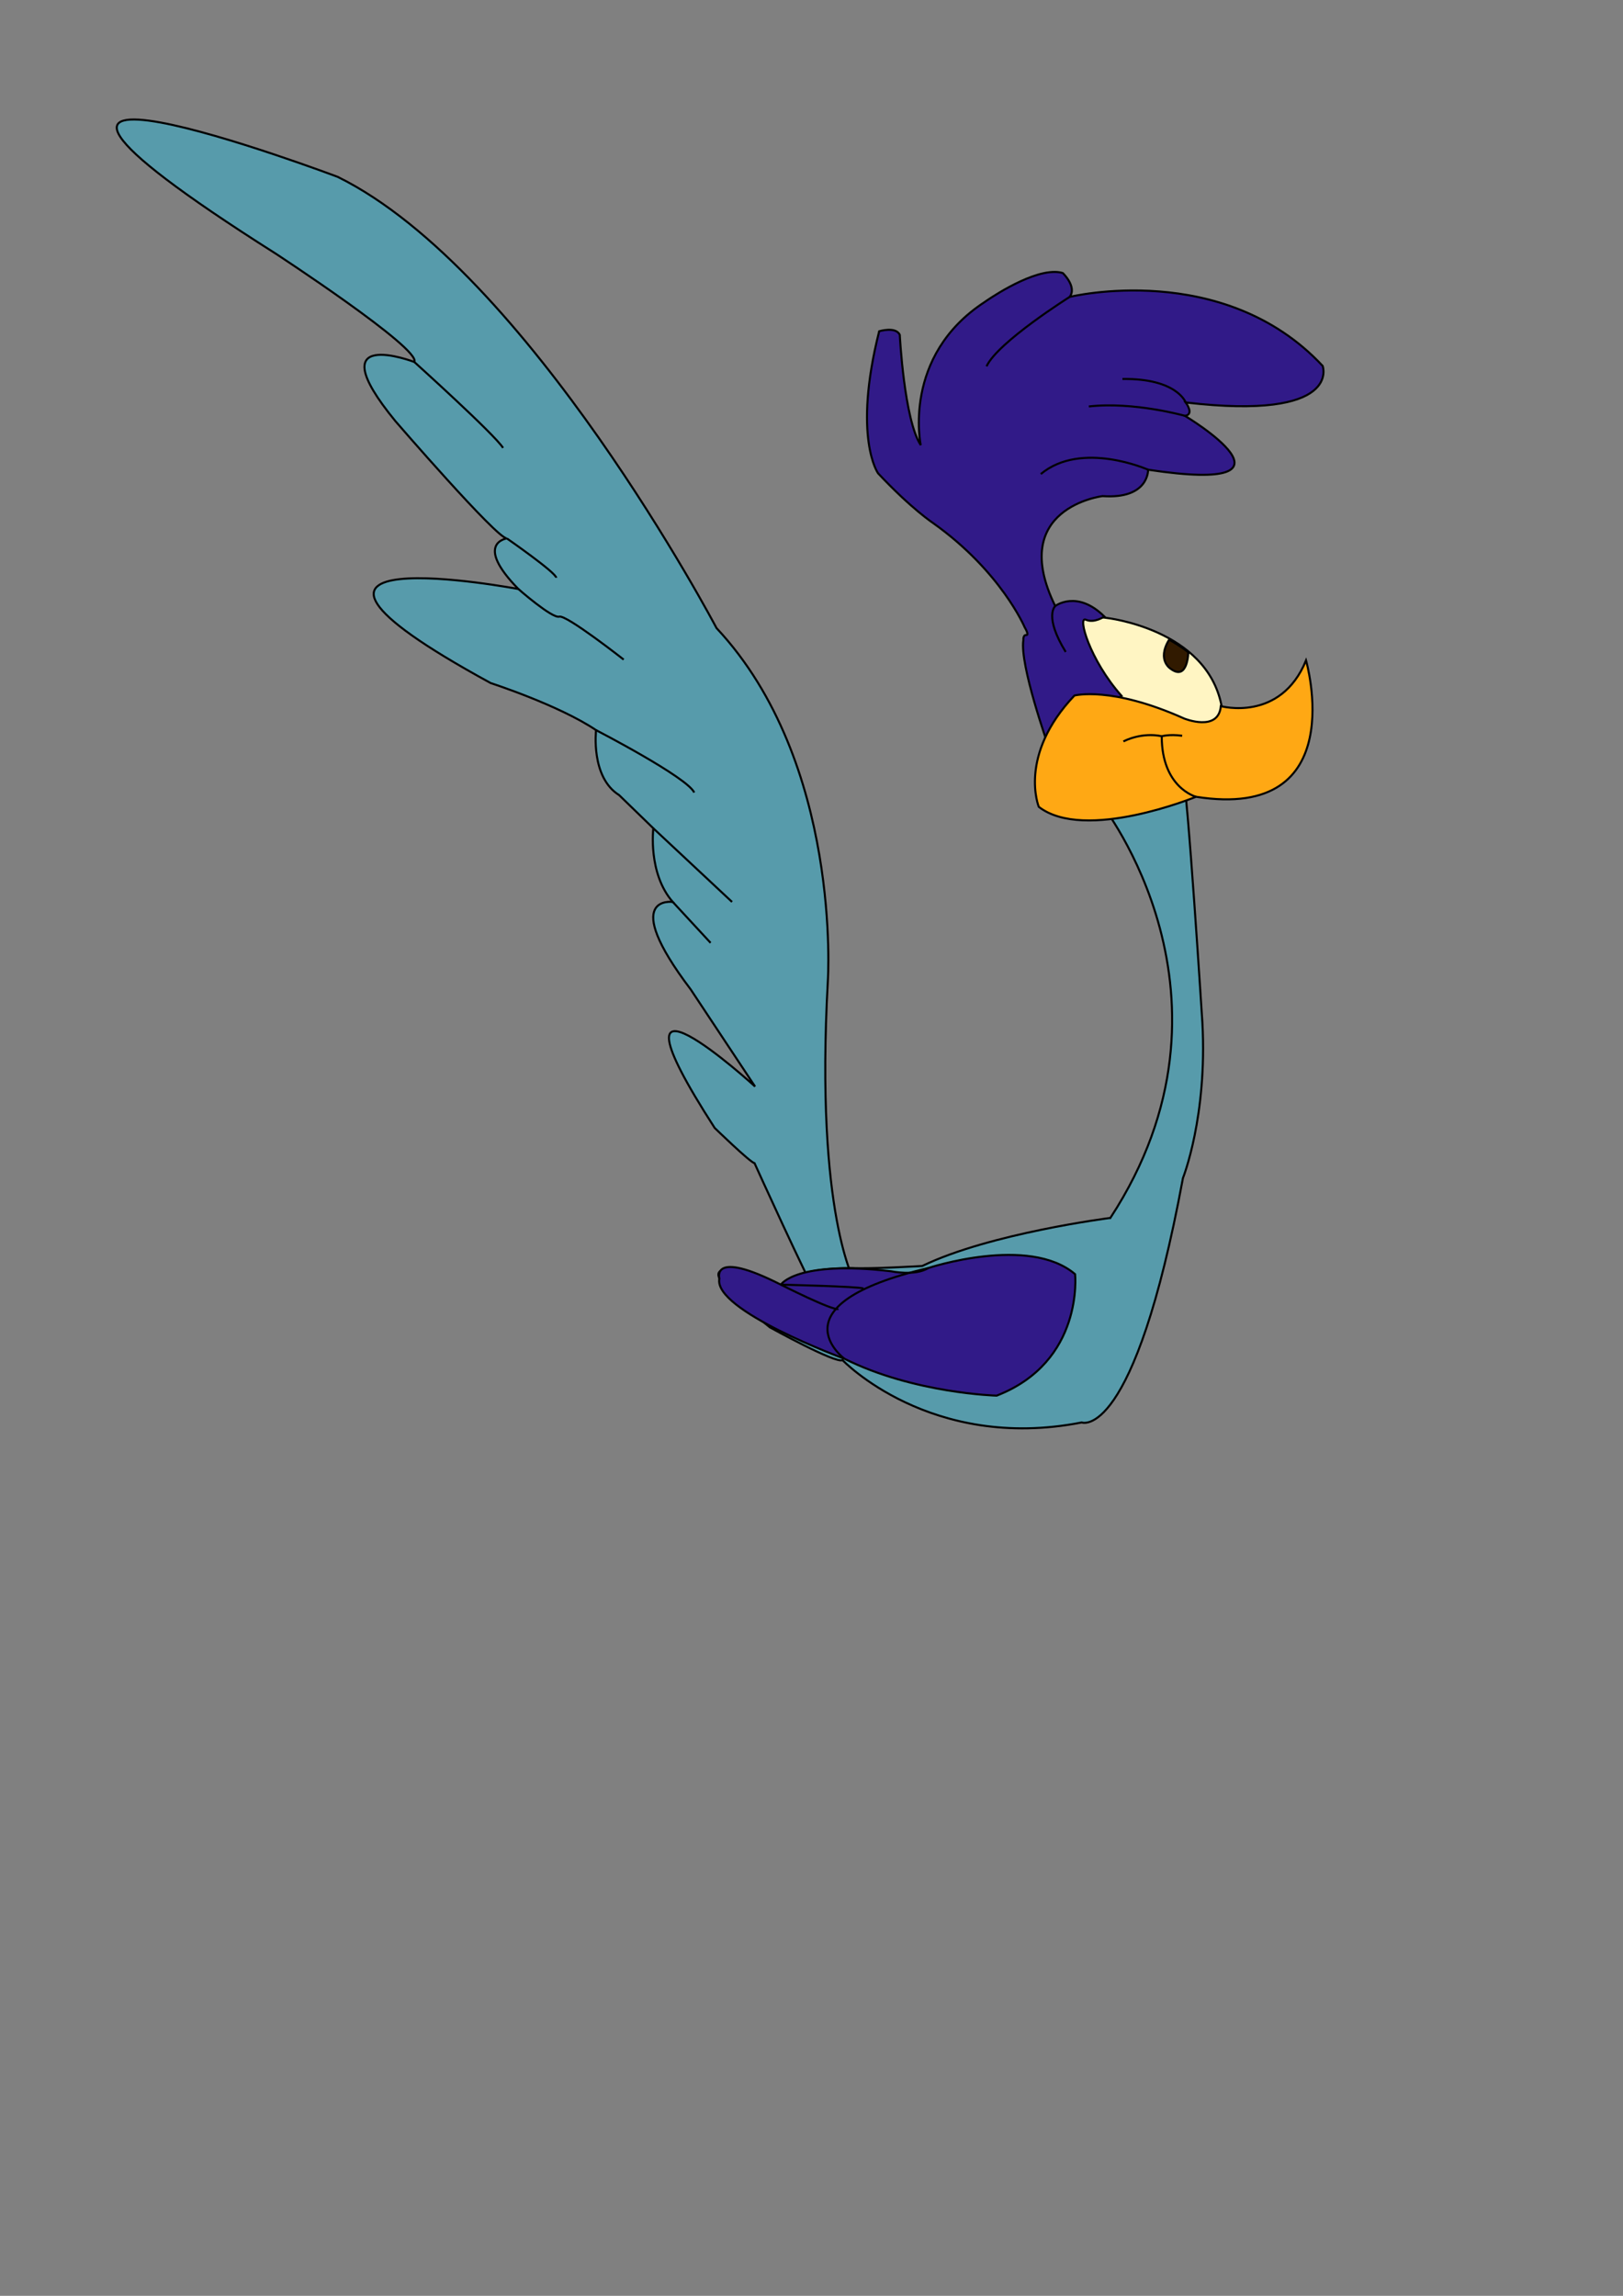 <?xml version="1.0" encoding="UTF-8" standalone="no"?>
<svg
   xmlns:dc="http://purl.org/dc/elements/1.1/"
   xmlns:cc="http://creativecommons.org/ns#"
   xmlns:rdf="http://www.w3.org/1999/02/22-rdf-syntax-ns#"
   xmlns:svg="http://www.w3.org/2000/svg"
   xmlns="http://www.w3.org/2000/svg"
   xmlns:sodipodi="http://sodipodi.sourceforge.net/DTD/sodipodi-0.dtd"
   xmlns:inkscape="http://www.inkscape.org/namespaces/inkscape"
   width="210mm"
   height="297mm"
   viewBox="0 0 210 297"
   version="1.1"
   id="svg8"
   inkscape:version="1.0.1 (3bc2e813f5, 2020-09-07)"
   sodipodi:docname="RoadRunner.svg"
   inkscape:export-filename="C:\Users\user\Desktop\main RoadRunner Left Leg.png"
   inkscape:export-xdpi="200"
   inkscape:export-ydpi="200">
  <rect x="0" y="0" width="210" height="297" fill="#808080" stroke="none"/>
  <title
     id="title833">RoadRunner</title>
  <defs
     id="defs2" />
  <sodipodi:namedview
     id="base"
     pagecolor="#ffffff"
     bordercolor="#666666"
     borderopacity="1.0"
     inkscape:pageopacity="0.0"
     inkscape:pageshadow="2"
     inkscape:zoom="0.68841315"
     inkscape:cx="668.81881"
     inkscape:cy="582.67698"
     inkscape:document-units="px"
     inkscape:current-layer="layer4"
     inkscape:document-rotation="0"
     showgrid="false"
     inkscape:window-width="1920"
     inkscape:window-height="1017"
     inkscape:window-x="-8"
     inkscape:window-y="-8"
     inkscape:window-maximized="1"
     showborder="true" />
  <g
     inkscape:groupmode="layer"
     id="layer7"
     inkscape:label="Tail"
     style="display:inline;opacity:1">
    <path
       style="fill:#579bab;fill-opacity:1;stroke:#000000;stroke-width:0.265px;stroke-linecap:butt;stroke-linejoin:miter;stroke-opacity:1"
       d="m 110.67,166.004 c 0,0 -5.238,-8.793 -3.555,-39.102 0,0 1.871,-28.25 -14.406,-45.65 0,0 -24.322,-46.211 -49.017,-58.372 0,0 -58.559,-22.076 -8.045,9.916 0,0 18.896,12.348 17.961,14.032 0,0 -12.722,-4.864 -2.432,7.671 0,0 13.096,15.154 14.406,15.154 0,0 -4.331,0.593 1.49,6.546 0,0 -39.621,-7.474 -3.572,12.171 0,0 8.797,2.844 13.626,6.085 0,0 -0.728,6.085 2.977,8.401 l 4.432,4.299 c 0,0 -0.728,5.821 2.514,9.525 0,0 -7.011,-0.992 2.315,11.311 l 8.334,12.568 c 0,0 -21.101,-19.248 -5.226,5.358 0,0 4.564,4.432 5.159,4.564 0,0 7.011,15.478 8.268,17.396 l 4.77,-1.874"
       id="path904"
       sodipodi:nodetypes="cccccccccccccccccccc" />
    <path
       style="fill:none;stroke:#000000;stroke-width:0.265px;stroke-linecap:butt;stroke-linejoin:miter;stroke-opacity:1"
       d="m 53.608,46.829 c 0,0 10.421,9.395 11.48,11.115"
       id="path914" />
    <path
       style="fill:none;stroke:#000000;stroke-width:0.265px;stroke-linecap:butt;stroke-linejoin:miter;stroke-opacity:1"
       d="m 65.582,69.654 c 0,0 6.385,4.43 6.385,5.091"
       id="path916" />
    <path
       style="fill:none;stroke:#000000;stroke-width:0.265px;stroke-linecap:butt;stroke-linejoin:miter;stroke-opacity:1"
       d="m 67.072,76.2 c 0,0 4.366,3.836 5.292,3.572 0.926,-0.265 8.334,5.556 8.334,5.556"
       id="path918" />
    <path
       style="fill:none;stroke:#000000;stroke-width:0.265px;stroke-linecap:butt;stroke-linejoin:miter;stroke-opacity:1"
       d="m 77.126,94.456 c 0,0 11.774,6.085 12.7,8.07"
       id="path920" />
    <path
       style="fill:none;stroke:#000000;stroke-width:0.265px;stroke-linecap:butt;stroke-linejoin:miter;stroke-opacity:1"
       d="m 84.534,107.156 10.186,9.525"
       id="path922" />
    <path
       style="fill:none;stroke:#000000;stroke-width:0.265px;stroke-linecap:butt;stroke-linejoin:miter;stroke-opacity:1"
       d="m 87.048,116.681 4.895,5.292"
       id="path924" />
  </g>
  <g
     inkscape:groupmode="layer"
     id="g993"
     inkscape:label="Rightleg"
     style="display:none;opacity:1">
    <path
       style="fill:none;stroke:#000000;stroke-width:0.265px;stroke-linecap:butt;stroke-linejoin:miter;stroke-opacity:1"
       d="M 136.823,182.208 Z"
       id="path971"
       inkscape:transform-center-x="-2.7995823"
       inkscape:transform-center-y="8.7738656" />
    <path
       style="display:inline;fill:#579bab;fill-opacity:1;stroke:#000000;stroke-width:0.265px;stroke-linecap:butt;stroke-linejoin:miter;stroke-opacity:1"
       d="m 136.823,182.208 -13.678,-4.93 c 0,0 -5.582,7.26 -8.209,7.782 0,0 0.798,9.18 7.717,6.291 0,0 6.427,-4.347 8.572,-3.894 2.145,0.453 5.599,-5.248 5.599,-5.248"
       id="path973"
       sodipodi:nodetypes="ccccsc"
       inkscape:transform-center-x="8.1443656"
       inkscape:transform-center-y="11.161484" />
    <path
       style="fill:#a81a00;fill-opacity:1;stroke:#000000;stroke-width:0.265px;stroke-linecap:butt;stroke-linejoin:miter;stroke-opacity:1"
       d="m 122.652,191.35 -1.297,1.085 c 0,0 -2.491,7.306 -1.984,13.201 0,0 -0.746,18.842 0.088,24.941 0,0 2.163,14.52 2.491,14.723 0,0 9.351,2.853 16.317,1.502 0,0 8.602,-0.135 8.862,0.199 0,0 3.986,-1.131 6.085,0.091 0,0 16.818,-5.436 20.377,13.074 0,0 1.615,2.604 1.4,3.659 0,0 -2.7,-0.834 -2.749,-1.96 0,0 -3.26,1.208 -4.838,0.589 0,0 1.271,3.459 0.64,5.831 0,0 0.49,2.587 0.15,3.244 0,0 -1.707,-0.886 -1.891,-1.815 0,0 -4.942,3.101 -18.8,-7.956 0,0 -7.782,-10.437 -23.136,-10.006 0,0 -10.292,-1.875 -22.357,4.229 0,0 -1.865,0.832 -4.63,-0.07 0,0 -3.947,2.918 -1.234,-1.54 0,0 -1.633,-5.78 6.221,-8.97 0,0 5.601,-2.959 11.504,0.437 0,0 2.955,1.434 4.624,0.466 l -7.332,-44.764 c 0,0 -1.224,-15.432 0.35,-14.482 0,0 -0.078,-1.196 3.422,-2.001 0,0 0.775,9.11 7.717,6.291"
       id="path975"
       sodipodi:nodetypes="ccccccccccccccccccccccccccc"
       inkscape:transform-center-x="-1.0793093"
       inkscape:transform-center-y="54.86123" />
    <path
       style="fill:none;stroke:#000000;stroke-width:0.265px;stroke-linecap:butt;stroke-linejoin:miter;stroke-opacity:1"
       d="m 153.214,247.093 c 0,0 -0.953,0.697 -1.092,1.125"
       id="path977"
       inkscape:transform-center-x="-18.644553"
       inkscape:transform-center-y="74.221818" />
    <path
       style="fill:none;stroke:#000000;stroke-width:0.265px;stroke-linecap:butt;stroke-linejoin:miter;stroke-opacity:1"
       d="m 147.129,247.002 c 0,0 -1.083,0.521 -1.162,0.867"
       id="path979"
       inkscape:transform-center-x="-12.524548"
       inkscape:transform-center-y="74.001665" />
    <path
       style="fill:none;stroke:#000000;stroke-width:0.265px;stroke-linecap:butt;stroke-linejoin:miter;stroke-opacity:1"
       d="m 167.404,262.456 c 0,0 -5.853,-13.286 -15.975,-11.056 0,0 -1.993,-1.651 -8.096,-0.485 0,0 -0.217,-0.996 -4.026,-0.623 -3.809,0.373 -7.002,-0.667 -7.002,-0.667"
       id="path981"
       inkscape:transform-center-x="-15.831099"
       inkscape:transform-center-y="82.605834" />
    <path
       style="fill:none;stroke:#000000;stroke-width:0.265px;stroke-linecap:butt;stroke-linejoin:miter;stroke-opacity:1"
       d="m 143.332,250.914 c 0,0 -1.1,0.579 -0.972,0.845"
       id="path983"
       inkscape:transform-center-x="-8.8181559"
       inkscape:transform-center-y="77.902859" />
    <path
       style="fill:none;stroke:#000000;stroke-width:0.265px;stroke-linecap:butt;stroke-linejoin:miter;stroke-opacity:1"
       d="m 151.429,251.4 c 0,0 -1.569,0.936 -1.442,1.301"
       id="path985"
       inkscape:transform-center-x="-16.681237"
       inkscape:transform-center-y="78.616364" />
    <path
       style="fill:none;stroke:#000000;stroke-width:0.265px;stroke-linecap:butt;stroke-linejoin:miter;stroke-opacity:1"
       d="m 168.044,268.287 c 0,0 -0.919,1.739 -1.741,1.429"
       id="path987"
       inkscape:transform-center-x="-33.150416"
       inkscape:transform-center-y="95.586003" />
    <path
       style="fill:none;stroke:#000000;stroke-width:0.265px;stroke-linecap:butt;stroke-linejoin:miter;stroke-opacity:1"
       d="m 173.591,260.167 c 0,0 0.136,1.954 -1.349,1.7"
       id="path989"
       inkscape:transform-center-x="-38.895054"
       inkscape:transform-center-y="87.594466" />
    <path
       style="fill:none;stroke:#000000;stroke-width:0.265px;stroke-linecap:butt;stroke-linejoin:miter;stroke-opacity:1"
       d="m 96.146,254.373 c 0,0 0.405,1.66 1.234,1.54"
       id="path991"
       inkscape:transform-center-x="37.259949"
       inkscape:transform-center-y="81.711925" />
  </g>
  <g
     inkscape:groupmode="layer"
     id="layer8"
     inkscape:label="Leftleg"
     style="display:none;opacity:1">
    <path
       style="fill:none;stroke:#000000;stroke-width:0.265px;stroke-linecap:butt;stroke-linejoin:miter;stroke-opacity:1"
       d="M 131.53,183.216 Z"
       id="path931" />
    <path
       style="display:inline;fill:#579bab;fill-opacity:1;stroke:#000000;stroke-width:0.265px;stroke-linecap:butt;stroke-linejoin:miter;stroke-opacity:1"
       d="m 131.53,183.216 -13.751,-4.724 c 0,0 -5.472,7.343 -8.092,7.904 0,0 0.935,9.167 7.811,6.174 0,0 6.361,-4.443 8.513,-4.022 2.152,0.421 5.519,-5.332 5.519,-5.332"
       id="path933"
       sodipodi:nodetypes="ccccsc" />
    <path
       style="fill:#a81a00;fill-opacity:1;stroke:#000000;stroke-width:0.265px;stroke-linecap:butt;stroke-linejoin:miter;stroke-opacity:1"
       d="m 117.499,192.571 -1.28,1.104 c 0,0 -2.381,7.342 -1.786,13.229 0,0 -0.463,18.852 0.463,24.937 0,0 2.381,14.486 2.712,14.684 0,0 9.393,2.712 16.338,1.257 0,0 8.599,-0.265 8.864,0.066 0,0 3.969,-1.191 6.085,4e-5 0,0 16.735,-5.689 20.571,12.766 0,0 1.654,2.58 1.455,3.638 0,0 -2.712,-0.794 -2.778,-1.918 0,0 -3.241,1.257 -4.829,0.661 0,0 1.323,3.44 0.728,5.821 0,0 0.529,2.58 0.198,3.241 0,0 -1.72,-0.86 -1.918,-1.786 0,0 -4.895,3.175 -18.918,-7.673 0,0 -7.938,-10.319 -23.283,-9.657 0,0 -10.319,-1.72 -22.291,4.564 0,0 -1.852,0.86 -4.63,1e-5 0,0 -3.903,2.977 -1.257,-1.521 0,0 -1.72,-5.755 6.085,-9.062 0,0 5.556,-3.043 11.509,0.265 0,0 2.977,1.389 4.63,0.397 l -8.004,-44.648 c 0,0 -1.455,-15.412 0.132,-14.486 0,0 -0.096,-1.195 3.391,-2.053 0,0 0.912,9.097 7.811,6.174"
       id="path935"
       sodipodi:nodetypes="ccccccccccccccccccccccccccc" />
    <path
       style="fill:none;stroke:#000000;stroke-width:0.265px;stroke-linecap:butt;stroke-linejoin:miter;stroke-opacity:1"
       d="m 148.894,247.848 c 0,0 -0.943,0.711 -1.075,1.141"
       id="path953" />
    <path
       style="fill:none;stroke:#000000;stroke-width:0.265px;stroke-linecap:butt;stroke-linejoin:miter;stroke-opacity:1"
       d="m 142.809,247.848 c 0,0 -1.075,0.537 -1.149,0.885"
       id="path955" />
    <path
       style="fill:none;stroke:#000000;stroke-width:0.265px;stroke-linecap:butt;stroke-linejoin:miter;stroke-opacity:1"
       d="m 163.314,262.996 c 0,0 -6.052,-13.196 -16.14,-10.815 0,0 -2.017,-1.621 -8.103,-0.364 0,0 -0.232,-0.992 -4.035,-0.562 -3.803,0.43 -7.011,-0.562 -7.011,-0.562"
       id="path959" />
    <path
       style="fill:none;stroke:#000000;stroke-width:0.265px;stroke-linecap:butt;stroke-linejoin:miter;stroke-opacity:1"
       d="m 139.072,251.817 c 0,0 -1.091,0.595 -0.959,0.86"
       id="path961" />
    <path
       style="fill:none;stroke:#000000;stroke-width:0.265px;stroke-linecap:butt;stroke-linejoin:miter;stroke-opacity:1"
       d="m 147.174,252.181 c 0,0 -1.554,0.959 -1.422,1.323"
       id="path963" />
    <path
       style="fill:none;stroke:#000000;stroke-width:0.265px;stroke-linecap:butt;stroke-linejoin:miter;stroke-opacity:1"
       d="m 164.042,268.817 c 0,0 -0.893,1.753 -1.72,1.455"
       id="path965" />
    <path
       style="fill:none;stroke:#000000;stroke-width:0.265px;stroke-linecap:butt;stroke-linejoin:miter;stroke-opacity:1"
       d="m 169.466,260.615 c 0,0 0.165,1.951 -1.323,1.72"
       id="path967" />
    <path
       style="fill:none;stroke:#000000;stroke-width:0.265px;stroke-linecap:butt;stroke-linejoin:miter;stroke-opacity:1"
       d="m 91.943,255.984 c 0,0 0.43,1.654 1.257,1.521"
       id="path969" />
  </g>
  <g
     inkscape:groupmode="layer"
     id="layer5"
     inkscape:label="Body"
     style="display:inline">
    <path
       style="fill:#579bab;fill-opacity:1;stroke:#000000;stroke-width:0.265px;stroke-linecap:butt;stroke-linejoin:miter;stroke-opacity:1"
       d="m 143.669,157.559 c 0,0 -15.61,1.984 -24.342,6.218 0,0 -6.615,0.397 -9.128,0.265 0,0 -7.938,-0.132 -8.731,2.381 0,0 -17.859,-7.408 -1.852,5.292 0,0 8.599,4.763 9.393,4.233 0,0 11.377,11.906 30.956,8.07 0,0 6.747,2.646 13.097,-31.618 0,0 3.175,-7.938 2.514,-20.108 0,0 -1.984,-31.221 -2.514,-31.75 l -10.583,3.44 c 0,0 19.844,25.003 1.191,53.578 z"
       id="path56"
       sodipodi:nodetypes="cccccccccccc" />
  </g>
  <g
     inkscape:groupmode="layer"
     id="layer6"
     inkscape:label="Wing"
     style="display:inline;opacity:1">
    <path
       style="fill:#311a88;fill-opacity:1;stroke:#000000;stroke-width:0.265px;stroke-linecap:butt;stroke-linejoin:miter;stroke-opacity:1"
       d="m 139.107,164.835 c 0,0 1.169,11.319 -10.15,15.715 0,0 -10.711,-0.281 -19.691,-4.771 0,0 -17.072,-6.267 -16.183,-10.383 0,0 -1.169,-3.835 7.951,0.795 0,0 1.964,-3.181 14.266,-1.731 0,0 3.087,0.655 4.818,-0.421 0,0 13.003,-4.303 18.989,0.795 z"
       id="path890"
       sodipodi:nodetypes="cccccccc" />
    <path
       style="fill:none;stroke:#000000;stroke-width:0.265px;stroke-linecap:butt;stroke-linejoin:miter;stroke-opacity:1"
       d="m 111.72,166.688 c -0.595,-0.265 -10.685,-0.496 -10.685,-0.496 0,0 6.717,3.407 7.444,3.142"
       id="path900" />
    <path
       style="fill:none;stroke:#000000;stroke-width:0.265px;stroke-linecap:butt;stroke-linejoin:miter;stroke-opacity:1"
       d="m 109.267,175.78 c 0,0 -9.459,-6.979 10.851,-11.74"
       id="path902" />
  </g>
  <g
     inkscape:groupmode="layer"
     id="layer4"
     inkscape:label="Eye"
     style="display:inline">
    <path
       style="fill:#fff5c3;fill-opacity:1;stroke:#000000;stroke-width:0.265px;stroke-linecap:butt;stroke-linejoin:miter;stroke-opacity:1"
       d="m 158.05,91.262 0.935,3.227 -16.277,-1.31 -4.303,-13.891 4.767,0.649 c 0,0 12.913,1.409 14.877,11.325"
       id="path899"
       sodipodi:nodetypes="cccccc" />
    <path
       style="fill:#311a00;fill-opacity:1;stroke:#000000;stroke-width:0.265px;stroke-linecap:butt;stroke-linejoin:miter;stroke-opacity:1"
       d="m 151.276,82.748 c 0,0 1.604,0.91 2.48,1.637 0,0 -0.066,3.704 -2.216,2.183 0,0 -1.935,-1.091 -0.265,-3.82 z"
       id="path905" />
  </g>
  <g
     inkscape:groupmode="layer"
     id="layer3"
     inkscape:label="Hair"
     style="display:inline">
    <path
       id="path839"
       style="fill:#311a88;fill-opacity:1;stroke:#000000;stroke-width:0.265px;stroke-linecap:butt;stroke-linejoin:miter;stroke-opacity:1"
       d="m 136.479,35.178 c -3.571,-0.031 -9.065,3.887 -9.065,3.887 -10.758,7.016 -8.279,18.521 -8.279,18.521 -2.152,-3.274 -2.713,-14.265 -2.713,-14.265 -0.514,-1.123 -2.666,-0.468 -2.666,-0.468 -3.461,13.751 -0.14,18.381 -0.14,18.381 4.35,4.63 7.165,6.466 7.165,6.466 8.764,6.251 11.807,13.461 11.807,13.461 0,0 0.628,1.025 0.198,0.992 -0.43,-0.033 -0.369,0.643 -0.369,0.643 -0.514,3.181 3.228,13.705 3.228,13.705 l 9.477,-6.477 c -4.167,-4.696 -5.722,-10.352 -4.63,-9.856 1.091,0.496 2.402,-0.412 2.402,-0.412 -3.555,-3.508 -6.361,-1.357 -6.361,-1.357 -6.221,-12.722 6.127,-14.219 6.127,-14.219 6.034,0.421 5.893,-3.414 5.893,-3.414 21.983,3.321 4.771,-6.969 4.771,-6.969 1.263,-0.187 0.093,-1.731 0.093,-1.731 20.299,2.385 17.727,-4.724 17.727,-4.724 -12.862,-13.798 -32.74,-8.933 -32.74,-8.933 0.982,-1.31 -0.889,-3.087 -0.889,-3.087 -0.32,-0.096 -0.669,-0.142 -1.038,-0.145 z" />
    <path
       style="fill:none;stroke:#000000;stroke-width:0.265px;stroke-linecap:butt;stroke-linejoin:miter;stroke-opacity:1"
       d="m 138.406,38.41 c 0,0 -9.308,5.847 -10.758,8.98"
       id="path871" />
    <path
       style="fill:none;stroke:#000000;stroke-width:0.265px;stroke-linecap:butt;stroke-linejoin:miter;stroke-opacity:1"
       d="m 153.42,52.067 c 0,0 -1.123,-3.134 -8.185,-3.04"
       id="path863" />
    <path
       style="fill:none;stroke:#000000;stroke-width:0.265px;stroke-linecap:butt;stroke-linejoin:miter;stroke-opacity:1"
       d="m 153.326,53.798 c 0,0 -6.595,-1.871 -12.441,-1.216"
       id="path879" />
    <path
       style="fill:none;stroke:#000000;stroke-width:0.265px;stroke-linecap:butt;stroke-linejoin:miter;stroke-opacity:1"
       d="m 148.555,60.767 c 0,0 -8.606,-3.835 -13.891,0.561"
       id="path883" />
    <path
       style="fill:none;stroke:#000000;stroke-width:0.265px;stroke-linecap:butt;stroke-linejoin:miter;stroke-opacity:1"
       d="m 136.535,78.4 c 0,0 -1.497,1.31 1.356,5.94"
       id="path851" />
  </g>
  <g
     inkscape:groupmode="layer"
     id="layer2"
     inkscape:label="Mouth"
     style="display:inline">
    <path
       id="path850"
       style="fill:#ffa814;fill-opacity:1;stroke:#000000;stroke-width:0.265px;stroke-linecap:butt;stroke-linejoin:miter;stroke-opacity:1"
       d="m 168.988,85.436 c -3.307,8.051 -11.025,5.913 -11.025,5.913 -0.301,3.408 -4.744,1.604 -4.744,1.604 -9.455,-4.243 -14.199,-2.973 -14.199,-2.973 -7.35,7.751 -4.61,14.399 -4.61,14.399 5.947,4.61 20.346,-1.303 20.346,-1.303 20.246,3.207 14.232,-17.64 14.232,-17.64 z"
       inkscape:transform-center-x="-0.46719031"
       inkscape:transform-center-y="-0.56897846" />
    <path
       style="fill:none;stroke:#000000;stroke-width:0.265px;stroke-linecap:butt;stroke-linejoin:miter;stroke-opacity:1"
       d="m 154.756,103.076 c 0,0 -4.44,-1.145 -4.44,-7.826 0,0 -2.282,-0.628 -4.961,0.661"
       id="path860"
       inkscape:transform-center-x="1.3439841"
       inkscape:transform-center-y="2.7307466" />
    <path
       style="fill:none;stroke:#000000;stroke-width:0.265px;stroke-linecap:butt;stroke-linejoin:miter;stroke-opacity:1"
       d="m 150.316,95.25 c 0,0 0.959,-0.298 2.646,-0.066"
       id="path862"
       inkscape:transform-center-x="-0.23958091"
       inkscape:transform-center-y="-1.1827248" />
  </g>
</svg>

